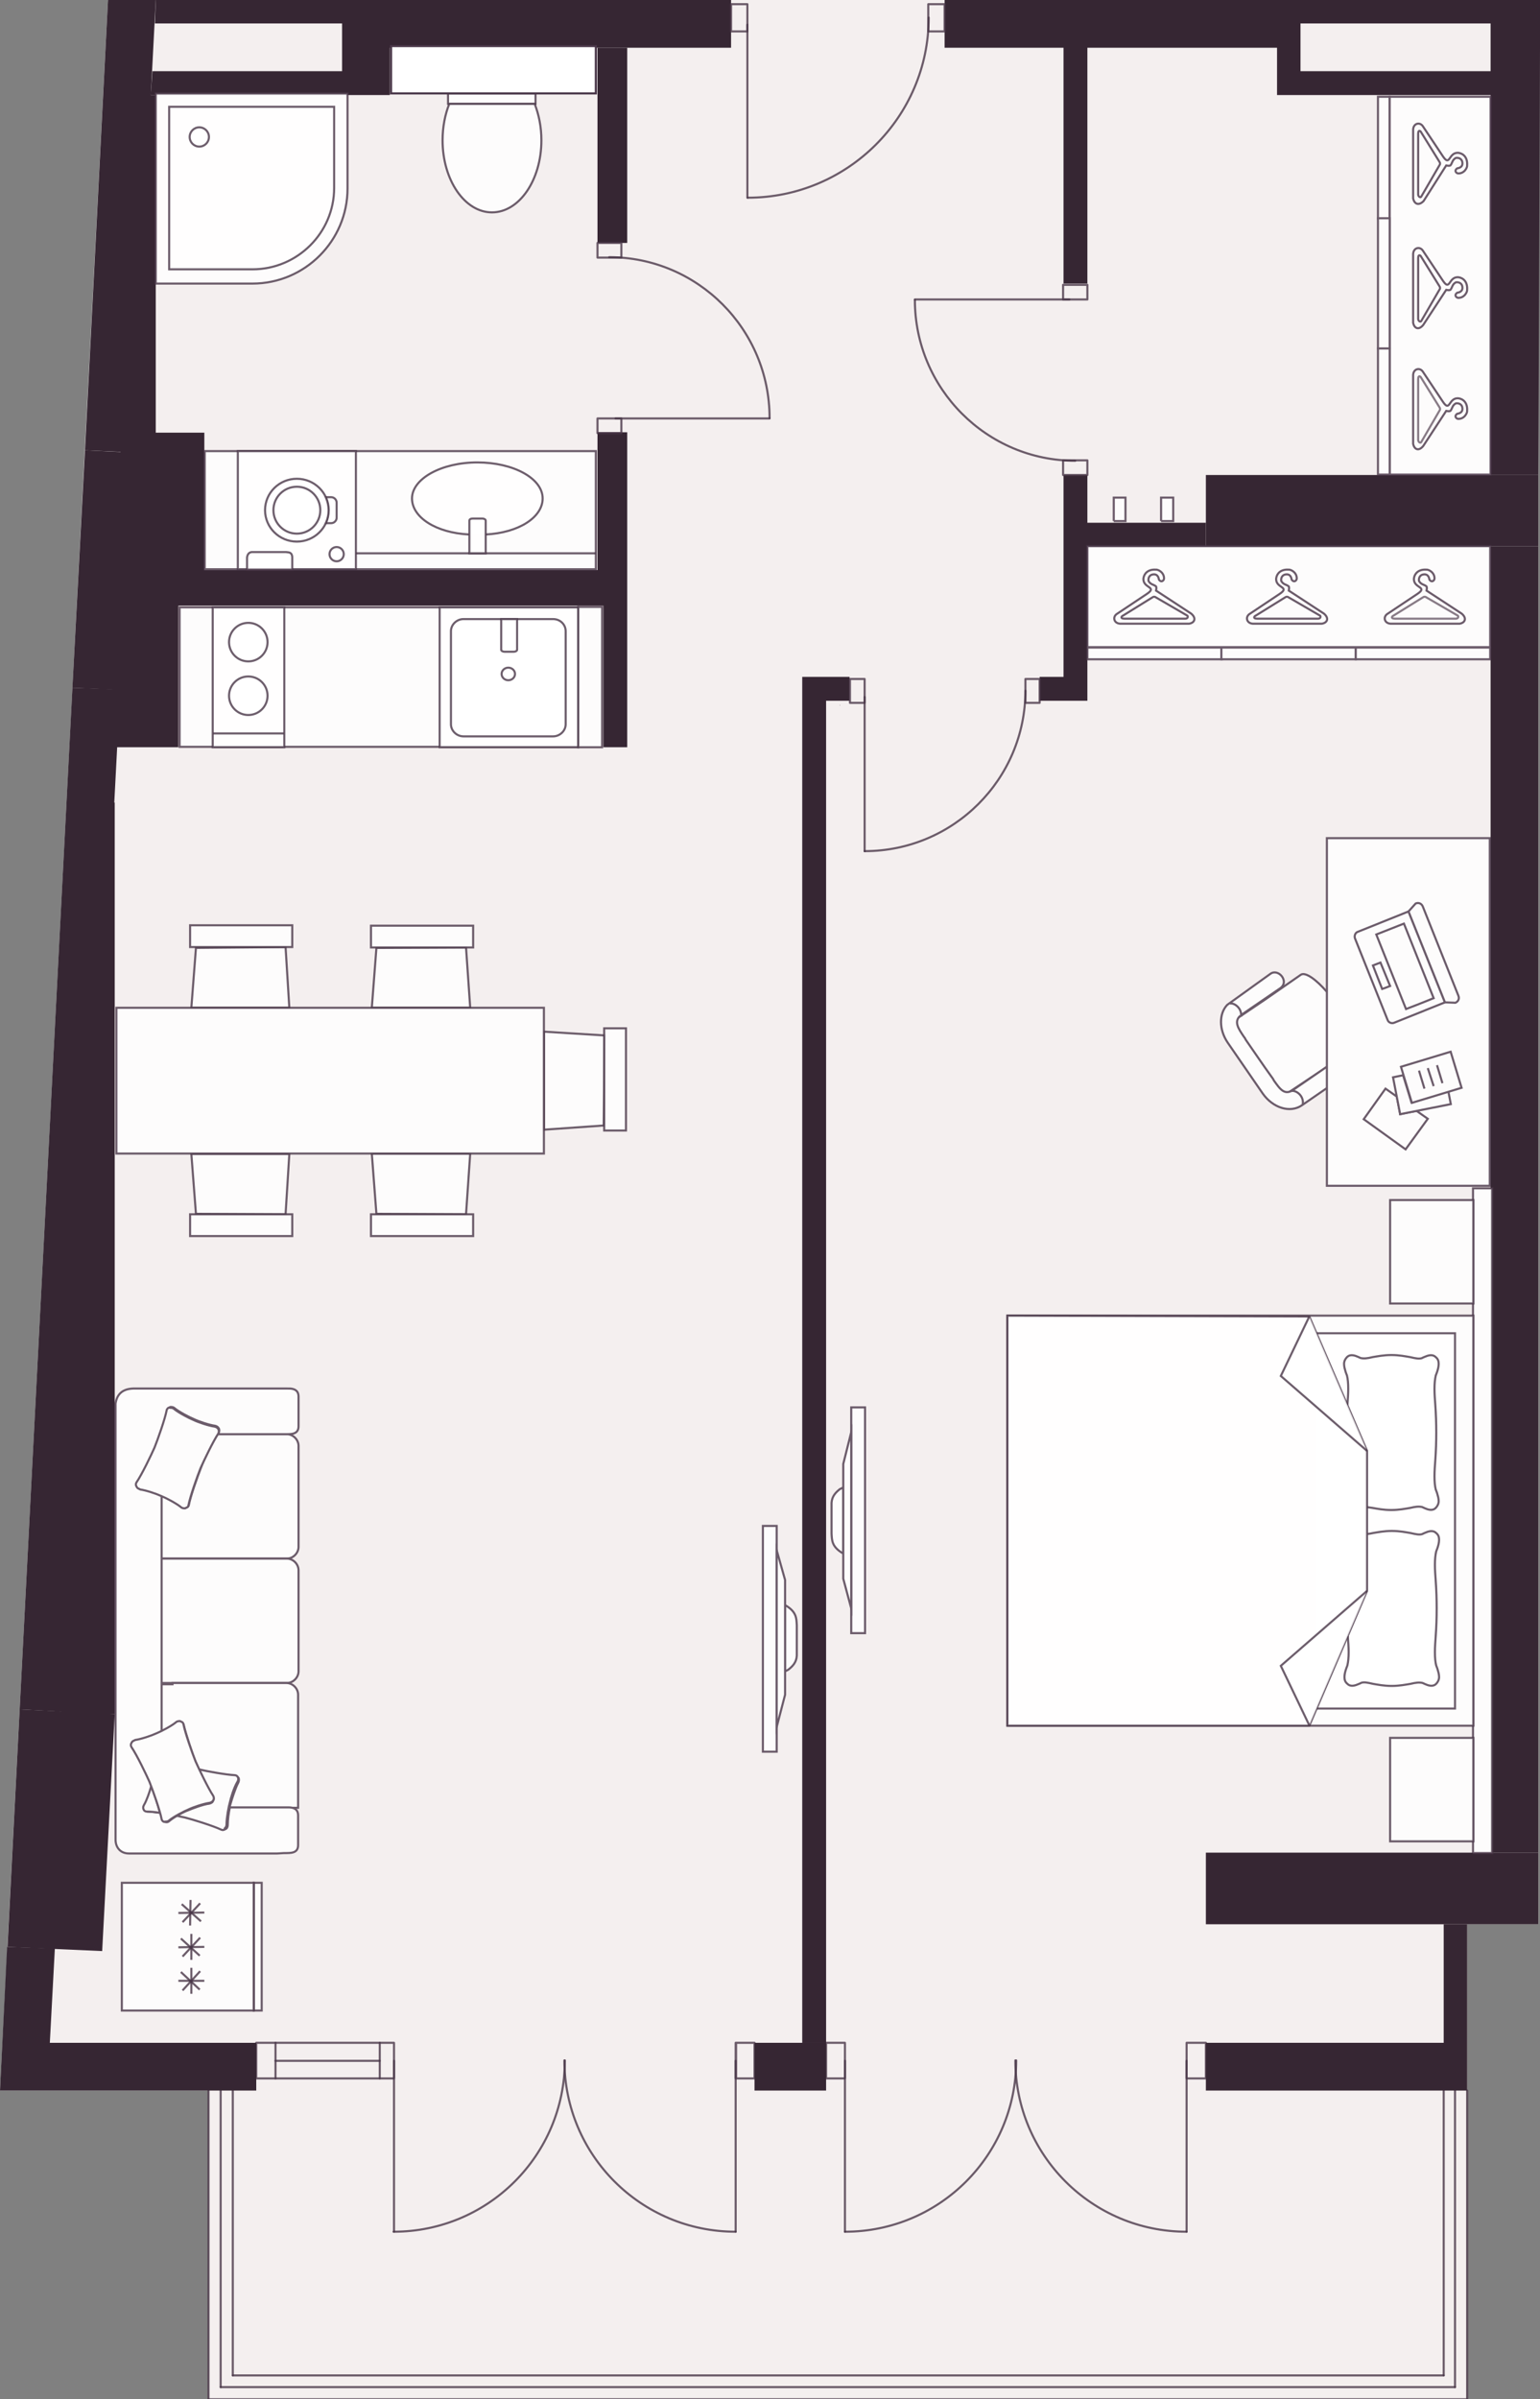 <?xml version="1.0" encoding="utf-8"?>
<!-- Generator: Adobe Illustrator 17.1.0, SVG Export Plug-In . SVG Version: 6.00 Build 0)  -->
<!DOCTYPE svg PUBLIC "-//W3C//DTD SVG 1.1//EN" "http://www.w3.org/Graphics/SVG/1.1/DTD/svg11.dtd">
<svg version="1.1" xmlns="http://www.w3.org/2000/svg" xmlns:xlink="http://www.w3.org/1999/xlink" x="0px" y="0px"  viewBox="0 0 367.8 572.8" enable-background="new 0 0 367.8 572.8" xml:space="preserve">
<rect x="0" y="0" width="367.8" height="572.8" fill="#808080" stroke="none"/>
<g id="Слой_1">
	<g>
		<polygon fill="#F4EFEF" points="367.4,459.4 350.4,459.4 350.4,572.8 49.8,572.8 49.8,499.1 0,499.1 25.8,0 367.4,0 		"/>
		<polyline fill="#362633" points="367.4,459.4 288,459.4 288,442.3 367.4,442.3 		"/>
		<polyline fill="#362633" points="1.8,464.8 4.7,408.1 27.4,409.2 24.4,465.8 1.8,464.8 		"/>
		<polyline fill="#362633" points="17.3,164.2 20.3,107.5 43,108.6 40,165.2 17.3,164.2 		"/>
		<polyline fill="#362633" points="367.4,130.4 288,130.4 288,113.4 367.4,113.4 		"/>
		<polyline fill="#362633" points="367.4,442.3 367.4,130.4 356,130.4 356,442.3 		"/>
		<path fill="none" stroke="#362633" stroke-width="0.96" stroke-linecap="round" stroke-miterlimit="10" d="M310.7,0"/>
		
			<line opacity="0.8" fill="none" stroke="#493648" stroke-width="0.5" stroke-linecap="round" stroke-linejoin="round" stroke-miterlimit="22.926" x1="55.6" y1="499.1" x2="55.6" y2="567.1"/>
		
			<line opacity="0.8" fill="none" stroke="#493648" stroke-width="0.5" stroke-linecap="round" stroke-linejoin="round" stroke-miterlimit="22.926" x1="52.7" y1="499.1" x2="52.7" y2="569.9"/>
		
			<line opacity="0.8" fill="none" stroke="#493648" stroke-width="0.5" stroke-linecap="round" stroke-linejoin="round" stroke-miterlimit="22.926" x1="350.4" y1="572.8" x2="350.4" y2="499.1"/>
		
			<line opacity="0.8" fill="none" stroke="#493648" stroke-width="0.5" stroke-linecap="round" stroke-linejoin="round" stroke-miterlimit="22.926" x1="347.5" y1="569.9" x2="347.5" y2="499.1"/>
		
			<line opacity="0.8" fill="none" stroke="#493648" stroke-width="0.5" stroke-linecap="round" stroke-linejoin="round" stroke-miterlimit="22.926" x1="344.8" y1="567.1" x2="344.8" y2="499.1"/>
		
			<line opacity="0.8" fill="none" stroke="#493648" stroke-width="0.5" stroke-linecap="round" stroke-linejoin="round" stroke-miterlimit="22.926" x1="49.8" y1="572.8" x2="350.4" y2="572.8"/>
		
			<line opacity="0.8" fill="none" stroke="#493648" stroke-width="0.5" stroke-linecap="round" stroke-linejoin="round" stroke-miterlimit="22.926" x1="55.6" y1="567.1" x2="344.8" y2="567.1"/>
		
			<line opacity="0.8" fill="none" stroke="#493648" stroke-width="0.5" stroke-linecap="round" stroke-linejoin="round" stroke-miterlimit="22.926" x1="52.7" y1="569.9" x2="347.5" y2="569.9"/>
		
			<polyline opacity="0.8" fill="none" stroke="#493648" stroke-width="0.5" stroke-linecap="round" stroke-linejoin="round" stroke-miterlimit="22.926" points="
			90.7,496.2 94.1,496.2 94.1,487.7 90.7,487.7 90.7,496.2 		"/>
		
			<polyline opacity="0.8" fill="none" stroke="#493648" stroke-width="0.5" stroke-linecap="round" stroke-linejoin="round" stroke-miterlimit="22.926" points="
			180.2,496.2 180.2,487.7 175.7,487.7 175.7,496.2 180.2,496.2 175.8,496.2 175.8,487.7 180.2,487.7 180.2,496.2 		"/>
		
			<path opacity="0.8" fill="none" stroke="#493648" stroke-width="0.5" stroke-linecap="round" stroke-linejoin="round" stroke-miterlimit="22.926" d="
			M94,532.8c22.6,0,40.9-18.3,40.9-40.9"/>
		
			<line opacity="0.8" fill="none" stroke="#493648" stroke-width="0.5" stroke-linecap="round" stroke-linejoin="round" stroke-miterlimit="22.926" x1="94.1" y1="492" x2="94.1" y2="532.8"/>
		
			<path opacity="0.8" fill="none" stroke="#493648" stroke-width="0.5" stroke-linecap="round" stroke-linejoin="round" stroke-miterlimit="22.926" d="
			M134.8,491.9c0,22.6,18.3,40.9,40.9,40.9"/>
		
			<line opacity="0.8" fill="none" stroke="#493648" stroke-width="0.5" stroke-linecap="round" stroke-linejoin="round" stroke-miterlimit="22.926" x1="175.7" y1="492" x2="175.7" y2="532.8"/>
		
			<line opacity="0.8" fill="none" stroke="#493648" stroke-width="0.5" stroke-linecap="round" stroke-linejoin="round" stroke-miterlimit="22.926" x1="49.8" y1="572.8" x2="49.8" y2="499.1"/>
		
			<polyline opacity="0.8" fill="none" stroke="#493648" stroke-width="0.5" stroke-linecap="round" stroke-linejoin="round" stroke-miterlimit="22.926" points="
			288,496.2 288,487.7 283.4,487.7 283.4,496.2 288,496.2 283.4,496.2 283.4,487.7 288,487.7 288,496.2 		"/>
		
			<polyline opacity="0.8" fill="none" stroke="#493648" stroke-width="0.5" stroke-linecap="round" stroke-linejoin="round" stroke-miterlimit="22.926" points="
			197.3,496.2 197.3,487.7 201.8,487.7 201.8,496.2 197.3,496.2 201.8,496.2 201.8,487.7 197.3,487.7 197.3,496.2 		"/>
		
			<path opacity="0.8" fill="none" stroke="#493648" stroke-width="0.5" stroke-linecap="round" stroke-linejoin="round" stroke-miterlimit="22.926" d="
			M242.5,491.9c0,22.6,18.3,40.9,40.9,40.9"/>
		
			<line opacity="0.8" fill="none" stroke="#493648" stroke-width="0.5" stroke-linecap="round" stroke-linejoin="round" stroke-miterlimit="22.926" x1="283.4" y1="492" x2="283.4" y2="532.8"/>
		
			<path opacity="0.8" fill="none" stroke="#493648" stroke-width="0.5" stroke-linecap="round" stroke-linejoin="round" stroke-miterlimit="22.926" d="
			M201.8,532.8c22.6,0,40.9-18.3,40.9-40.9"/>
		
			<line opacity="0.8" fill="none" stroke="#493648" stroke-width="0.5" stroke-linecap="round" stroke-linejoin="round" stroke-miterlimit="22.926" x1="201.8" y1="492" x2="201.8" y2="532.8"/>
		
			<polyline opacity="0.8" fill="none" stroke="#493648" stroke-width="0.5" stroke-linecap="round" stroke-linejoin="round" stroke-miterlimit="22.926" points="
			61.2,496.2 65.8,496.2 65.8,487.7 61.2,487.7 61.2,496.2 		"/>
		
			<line opacity="0.8" fill="none" stroke="#493648" stroke-width="0.5" stroke-linecap="round" stroke-linejoin="round" stroke-miterlimit="22.926" x1="65.8" y1="487.7" x2="90.7" y2="487.7"/>
		
			<line opacity="0.8" fill="none" stroke="#493648" stroke-width="0.5" stroke-linecap="round" stroke-linejoin="round" stroke-miterlimit="22.926" x1="90.7" y1="496.2" x2="65.8" y2="496.2"/>
		
			<line opacity="0.8" fill="none" stroke="#493648" stroke-width="0.5" stroke-linecap="round" stroke-linejoin="round" stroke-miterlimit="22.926" x1="65.8" y1="492" x2="90.7" y2="492"/>
		<polyline fill="#362633" points="28.7,164.6 16,408.7 4.7,408.1 17.3,164.2 		"/>
		<polyline fill="#362633" points="37.2,0 31.6,108 20.3,107.5 25.8,0 		"/>
		<polyline fill="#362633" points="13.1,465.2 11.9,487.7 61.2,487.7 61.2,499.1 0,499.1 1.7,464.8 		"/>
		<polyline fill="#362633" points="344.8,459.4 344.8,487.7 288,487.7 288,499.1 350.4,499.1 350.4,459.4 		"/>
		<polyline fill="#362633" points="197.3,487.7 197.3,499.1 197.3,487.7 180.2,487.7 180.2,499.1 180.2,487.7 180.2,499.1 
			197.3,499.1 		"/>
		<path fill="#362633" d="M356,5.6V17h-45.4V5.6H356 M367.8,0L225.6,0v11.4H305v11.3h51v90.7h11.4l0.4-102V0z"/>
		<polyline fill="#362633" points="27.4,191.6 27.4,409.2 14.6,409.2 21,191.6 		"/>
		<polyline fill="#362633" points="149.8,11.4 149.8,58 142.7,58 142.7,11.4 		"/>
		<polyline fill="#362633" points="259.7,10.6 259.7,67.7 254,67.7 254,10.6 		"/>
		<g opacity="0.8">
			<polyline fill="#FFFFFF" stroke="#493648" stroke-width="0.5" stroke-miterlimit="22.926" points="277.3,124.4 280.2,124.4 
				280.2,118.8 277.3,118.8 277.3,124.4 			"/>
			<polyline fill="#FFFFFF" stroke="#493648" stroke-width="0.5" stroke-miterlimit="22.926" points="266,124.4 268.8,124.4 
				268.8,118.8 266,118.8 266,124.4 			"/>
		</g>
		
			<line fill="none" stroke="#362633" stroke-width="0.12" stroke-linecap="round" stroke-miterlimit="10" x1="200.6" y1="168.4" x2="200.6" y2="168.4"/>
		<polyline fill="#362633" points="191.6,487.7 191.6,161.6 202.9,161.6 202.9,167.3 197.3,167.3 197.3,487.7 		"/>
		<polyline fill="#362633" points="288,130.4 259.7,130.4 259.7,167.3 248.3,167.3 248.3,161.6 254,161.6 254,124.8 254,113.4 
			259.7,113.4 259.7,124.8 288,124.8 		"/>
		<polyline fill="#362633" points="27.7,178.4 42.6,178.4 42.6,144.6 144.1,144.6 144.1,178.4 149.8,178.4 149.8,103.2 142.7,103.2 
			142.7,136.1 48.8,136.1 48.8,103.3 37.2,103.3 37.2,22.7 30.1,22.7 		"/>
		<polyline fill="#362633" points="36.4,17 81.7,17 81.7,5.6 37,5.6 37.2,0 174.6,0 174.6,11.4 93.1,11.4 93.1,22.7 36,22.7 		"/>
		<g>
			
				<path opacity="0.8" fill="none" stroke="#493648" stroke-width="0.5" stroke-linecap="round" stroke-linejoin="round" stroke-miterlimit="22.926" d="
				M178.6,47.2c23.8,0,43.2-19.3,43.2-43"/>
			
				<line opacity="0.8" fill="none" stroke="#493648" stroke-width="0.5" stroke-linecap="round" stroke-linejoin="round" stroke-miterlimit="22.926" x1="178.5" y1="5.9" x2="178.5" y2="47.2"/>
			
				<polyline opacity="0.8" fill="none" stroke="#493648" stroke-width="0.5" stroke-linecap="round" stroke-linejoin="round" stroke-miterlimit="22.926" points="
				174.6,7.5 178.5,7.5 178.5,1 174.6,1 174.6,7.5 			"/>
			
				<polyline opacity="0.8" fill="none" stroke="#493648" stroke-width="0.5" stroke-linecap="round" stroke-linejoin="round" stroke-miterlimit="22.926" points="
				221.7,7.5 225.6,7.5 225.6,1 221.7,1 221.7,7.5 			"/>
		</g>
		<g>
			
				<path opacity="0.8" fill="none" stroke="#493648" stroke-width="0.5" stroke-linecap="round" stroke-linejoin="round" stroke-miterlimit="22.926" d="
				M183.8,99.8c0-21.2-17.2-38.4-38.3-38.4"/>
			
				<line opacity="0.8" fill="none" stroke="#493648" stroke-width="0.5" stroke-linecap="round" stroke-linejoin="round" stroke-miterlimit="22.926" x1="147" y1="99.9" x2="183.8" y2="99.9"/>
			
				<polyline opacity="0.8" fill="none" stroke="#493648" stroke-width="0.5" stroke-linecap="round" stroke-linejoin="round" stroke-miterlimit="22.926" points="
				148.4,103.4 148.4,99.9 142.7,99.9 142.7,103.4 148.4,103.4 			"/>
			
				<polyline opacity="0.8" fill="none" stroke="#493648" stroke-width="0.5" stroke-linecap="round" stroke-linejoin="round" stroke-miterlimit="22.926" points="
				148.4,61.5 148.4,58 142.7,58 142.7,61.5 148.4,61.5 			"/>
		</g>
		<g>
			
				<path opacity="0.8" fill="none" stroke="#493648" stroke-width="0.5" stroke-linecap="round" stroke-linejoin="round" stroke-miterlimit="22.926" d="
				M206.5,203.2c21.2,0,38.4-17.2,38.4-38.3"/>
			
				<line opacity="0.8" fill="none" stroke="#493648" stroke-width="0.5" stroke-linecap="round" stroke-linejoin="round" stroke-miterlimit="22.926" x1="206.5" y1="166.4" x2="206.5" y2="203.2"/>
			
				<polyline opacity="0.8" fill="none" stroke="#493648" stroke-width="0.5" stroke-linecap="round" stroke-linejoin="round" stroke-miterlimit="22.926" points="
				203,167.8 206.5,167.8 206.5,162.1 203,162.1 203,167.8 			"/>
			
				<polyline opacity="0.8" fill="none" stroke="#493648" stroke-width="0.5" stroke-linecap="round" stroke-linejoin="round" stroke-miterlimit="22.926" points="
				244.9,167.8 248.3,167.8 248.3,162.1 244.9,162.1 244.9,167.8 			"/>
		</g>
		<g>
			
				<path opacity="0.8" fill="none" stroke="#493648" stroke-width="0.5" stroke-linecap="round" stroke-linejoin="round" stroke-miterlimit="22.926" d="
				M218.5,71.6c0,21.2,17.2,38.4,38.3,38.4"/>
			
				<line opacity="0.8" fill="none" stroke="#493648" stroke-width="0.5" stroke-linecap="round" stroke-linejoin="round" stroke-miterlimit="22.926" x1="255.4" y1="71.5" x2="218.5" y2="71.5"/>
			
				<polyline opacity="0.8" fill="none" stroke="#493648" stroke-width="0.5" stroke-linecap="round" stroke-linejoin="round" stroke-miterlimit="22.926" points="
				253.9,68 253.9,71.5 259.7,71.5 259.7,68 253.9,68 			"/>
			
				<polyline opacity="0.8" fill="none" stroke="#493648" stroke-width="0.5" stroke-linecap="round" stroke-linejoin="round" stroke-miterlimit="22.926" points="
				253.9,109.9 253.9,113.4 259.7,113.4 259.7,109.9 253.9,109.9 			"/>
		</g>
		<g>
			
				<rect x="42.9" y="145" opacity="0.8" fill-rule="evenodd" clip-rule="evenodd" fill="#FFFFFF" stroke="#493648" stroke-width="0.5" stroke-miterlimit="22.926" width="95.2" height="33.3"/>
			
				<rect x="50.8" y="145" opacity="0.8" fill-rule="evenodd" clip-rule="evenodd" fill="#FFFFFF" stroke="#493648" stroke-width="0.5" stroke-miterlimit="22.926" width="17.1" height="33.4"/>
			
				<circle opacity="0.8" fill-rule="evenodd" clip-rule="evenodd" fill="#FFFFFF" stroke="#493648" stroke-width="0.5" stroke-miterlimit="22.926" cx="59.3" cy="153.3" r="4.6"/>
			
				<circle opacity="0.8" fill-rule="evenodd" clip-rule="evenodd" fill="#FFFFFF" stroke="#493648" stroke-width="0.5" stroke-miterlimit="22.926" cx="59.3" cy="166.1" r="4.6"/>
			<g>
				
					<rect x="105" y="145" opacity="0.8" fill-rule="evenodd" clip-rule="evenodd" fill="#FFFFFF" stroke="#493648" stroke-width="0.5" stroke-miterlimit="22.926" width="33.1" height="33.4"/>
				
					<path opacity="0.8" fill-rule="evenodd" clip-rule="evenodd" fill="#FFFFFF" stroke="#493648" stroke-width="0.5" stroke-miterlimit="22.926" d="
					M119.7,147.8h-9c-1.6,0-3,1.3-3,2.9v22.2c0,1.6,1.4,2.9,3,2.9h21.4c1.6,0,3-1.3,3-2.9v-22.2c0-1.6-1.3-2.9-3-2.9h-8.7H119.7z"/>
				
					<ellipse opacity="0.8" fill-rule="evenodd" clip-rule="evenodd" fill="#FFFFFF" stroke="#493648" stroke-width="0.5" stroke-miterlimit="22.926" cx="121.4" cy="160.9" rx="1.6" ry="1.5"/>
				
					<path opacity="0.8" fill-rule="evenodd" clip-rule="evenodd" fill="#FFFFFF" stroke="#493648" stroke-width="0.5" stroke-miterlimit="22.926" d="
					M119.7,147.8v7.3c0,0.3,0.4,0.5,0.8,0.5h2.2c0.4,0,0.8-0.2,0.8-0.5v-7.3H119.7z"/>
			</g>
			
				<line opacity="0.8" fill="#FFFFFF" stroke="#493648" stroke-width="0.5" stroke-miterlimit="22.926" x1="50.9" y1="175.1" x2="67.8" y2="175.1"/>
			
				<rect x="138.1" y="144.9" opacity="0.8" fill-rule="evenodd" clip-rule="evenodd" fill="#FFFFFF" stroke="#493648" stroke-width="0.5" stroke-miterlimit="22.926" width="5.7" height="33.5"/>
		</g>
		<g>
			
				<rect x="60.6" y="449.5" opacity="0.8" fill-rule="evenodd" clip-rule="evenodd" fill="#FFFFFF" stroke="#493648" stroke-width="0.5" stroke-miterlimit="22.926" width="1.9" height="30.5"/>
			
				<rect x="29.1" y="449.5" opacity="0.8" fill-rule="evenodd" clip-rule="evenodd" fill="#FFFFFF" stroke="#493648" stroke-width="0.5" stroke-miterlimit="22.926" width="31.5" height="30.5"/>
			
				<line opacity="0.8" fill-rule="evenodd" clip-rule="evenodd" fill="#FFFFFF" stroke="#493648" stroke-width="0.5" stroke-miterlimit="22.926" x1="42.6" y1="456.7" x2="48.8" y2="456.6"/>
			
				<line opacity="0.8" fill-rule="evenodd" clip-rule="evenodd" fill="#FFFFFF" stroke="#493648" stroke-width="0.5" stroke-miterlimit="22.926" x1="43.6" y1="458.9" x2="47.8" y2="454.4"/>
			
				<line opacity="0.8" fill-rule="evenodd" clip-rule="evenodd" fill="#FFFFFF" stroke="#493648" stroke-width="0.5" stroke-miterlimit="22.926" x1="45.4" y1="459.7" x2="45.5" y2="453.6"/>
			
				<line opacity="0.8" fill-rule="evenodd" clip-rule="evenodd" fill="#FFFFFF" stroke="#493648" stroke-width="0.5" stroke-miterlimit="22.926" x1="48" y1="458.7" x2="43.4" y2="454.6"/>
			
				<line opacity="0.8" fill-rule="evenodd" clip-rule="evenodd" fill="#FFFFFF" stroke="#493648" stroke-width="0.5" stroke-miterlimit="22.926" x1="42.6" y1="464.9" x2="48.8" y2="464.8"/>
			
				<line opacity="0.8" fill-rule="evenodd" clip-rule="evenodd" fill="#FFFFFF" stroke="#493648" stroke-width="0.5" stroke-miterlimit="22.926" x1="43.6" y1="467.1" x2="47.8" y2="462.6"/>
			
				<line opacity="0.8" fill-rule="evenodd" clip-rule="evenodd" fill="#FFFFFF" stroke="#493648" stroke-width="0.5" stroke-miterlimit="22.926" x1="45.7" y1="467.9" x2="45.7" y2="461.7"/>
			
				<line opacity="0.8" fill-rule="evenodd" clip-rule="evenodd" fill="#FFFFFF" stroke="#493648" stroke-width="0.5" stroke-miterlimit="22.926" x1="47.7" y1="466.9" x2="43.2" y2="462.8"/>
			
				<line opacity="0.8" fill-rule="evenodd" clip-rule="evenodd" fill="#FFFFFF" stroke="#493648" stroke-width="0.5" stroke-miterlimit="22.926" x1="42.6" y1="472.9" x2="48.8" y2="472.9"/>
			
				<line opacity="0.8" fill-rule="evenodd" clip-rule="evenodd" fill="#FFFFFF" stroke="#493648" stroke-width="0.5" stroke-miterlimit="22.926" x1="43.6" y1="475.2" x2="47.8" y2="470.6"/>
			
				<line opacity="0.8" fill-rule="evenodd" clip-rule="evenodd" fill="#FFFFFF" stroke="#493648" stroke-width="0.5" stroke-miterlimit="22.926" x1="45.7" y1="476" x2="45.7" y2="469.8"/>
			
				<line opacity="0.8" fill-rule="evenodd" clip-rule="evenodd" fill="#FFFFFF" stroke="#493648" stroke-width="0.5" stroke-miterlimit="22.926" x1="47.7" y1="475" x2="43.2" y2="470.8"/>
		</g>
		<g>
			<g>
				
					<polygon opacity="0.8" fill-rule="evenodd" clip-rule="evenodd" fill="#FFFFFF" stroke="#493648" stroke-width="0.5" stroke-miterlimit="22.926" points="
					144.4,247.2 129.9,246.3 129.9,269.7 144.2,268.7 				"/>
				
					<rect x="144.3" y="245.5" opacity="0.8" fill-rule="evenodd" clip-rule="evenodd" fill="#FFFFFF" stroke="#493648" stroke-width="0.5" stroke-miterlimit="22.926" width="5.2" height="24.4"/>
			</g>
			<g>
				
					<polygon opacity="0.8" fill-rule="evenodd" clip-rule="evenodd" fill="#FFFFFF" stroke="#493648" stroke-width="0.5" stroke-miterlimit="22.926" points="
					68.2,289.9 69.1,275.5 45.7,275.5 46.8,289.8 				"/>
				
					<rect x="45.4" y="289.9" opacity="0.8" fill-rule="evenodd" clip-rule="evenodd" fill="#FFFFFF" stroke="#493648" stroke-width="0.5" stroke-miterlimit="22.926" width="24.4" height="5.2"/>
			</g>
			<g>
				
					<polygon opacity="0.8" fill-rule="evenodd" clip-rule="evenodd" fill="#FFFFFF" stroke="#493648" stroke-width="0.5" stroke-miterlimit="22.926" points="
					111.3,289.9 112.3,275.4 88.8,275.4 89.9,289.8 				"/>
				
					<rect x="88.6" y="289.9" opacity="0.8" fill-rule="evenodd" clip-rule="evenodd" fill="#FFFFFF" stroke="#493648" stroke-width="0.5" stroke-miterlimit="22.926" width="24.4" height="5.2"/>
			</g>
			<g>
				
					<polygon opacity="0.8" fill-rule="evenodd" clip-rule="evenodd" fill="#FFFFFF" stroke="#493648" stroke-width="0.5" stroke-miterlimit="22.926" points="
					68.2,226.1 69.1,240.6 45.7,240.6 46.8,226.3 				"/>
				
					<rect x="45.4" y="220.9" opacity="0.8" fill-rule="evenodd" clip-rule="evenodd" fill="#FFFFFF" stroke="#493648" stroke-width="0.5" stroke-miterlimit="22.926" width="24.4" height="5.2"/>
			</g>
			<g>
				
					<polygon opacity="0.8" fill-rule="evenodd" clip-rule="evenodd" fill="#FFFFFF" stroke="#493648" stroke-width="0.5" stroke-miterlimit="22.926" points="
					111.3,226.2 112.3,240.6 88.8,240.6 89.9,226.3 				"/>
				
					<rect x="88.6" y="221" opacity="0.8" fill-rule="evenodd" clip-rule="evenodd" fill="#FFFFFF" stroke="#493648" stroke-width="0.5" stroke-miterlimit="22.926" width="24.4" height="5.2"/>
			</g>
			
				<rect x="27.8" y="240.6" opacity="0.8" fill-rule="evenodd" clip-rule="evenodd" fill="#FFFFFF" stroke="#493648" stroke-width="0.5" stroke-miterlimit="22.926" width="102.1" height="34.8"/>
		</g>
		<g opacity="0.8">
			<g>
				
					<path fill-rule="evenodd" clip-rule="evenodd" fill="#FFFFFF" stroke="#493648" stroke-width="0.5" stroke-miterlimit="22.926" d="
					M52,342.4h16.5c1.5,0,2.8,1.3,2.8,2.8v24.1c0,1.5-1.3,2.8-2.8,2.8H51.2h-9.9h-2.8v-2.8V357l0.2,0.1c1,0.4,3.5,1.7,4.6,2.6
					c0.3,0.3,0.7,0.3,1,0.3c0.2-0.1,0.4-0.2,0.6-0.3c0.1-0.1,0.2-0.3,0.2-0.4c0.4-2.1,2.1-6.9,2.9-8.9
					C48.6,348.6,50.7,344.4,52,342.4z"/>
				
					<path fill-rule="evenodd" clip-rule="evenodd" fill="#FFFFFF" stroke="#493648" stroke-width="0.5" stroke-miterlimit="22.926" d="
					M51.2,372.1h17.3c1.5,0,2.8,1.3,2.8,2.8V399c0,1.5-1.3,2.8-2.8,2.8c-10,0-20,0-30,0V399v-24.1v-2.8L51.2,372.1L51.2,372.1z"/>
				
					<path fill-rule="evenodd" clip-rule="evenodd" fill="#FFFFFF" stroke="#493648" stroke-width="0.5" stroke-miterlimit="22.926" d="
					M41.2,401.8h15.6h11.6c1.5,0,2.8,1.3,2.8,2.8v14.1v10v2.9c-5.5,0-10.9,0-16.4,0c0.1-0.4,0.2-0.8,0.3-1.1c0.3-1,1.1-3.6,1.8-4.9
					c0.2-0.4,0.2-0.8,0.1-1.1c-0.2-0.3-0.5-0.5-0.8-0.5c-2-0.1-6.6-0.9-8.6-1.4c-0.3-0.7-0.6-1.3-0.8-1.8c-0.8-1.9-2.4-6.8-2.9-8.9
					c0-0.2-0.1-0.3-0.2-0.4c-0.1-0.2-0.3-0.3-0.6-0.3c-0.4-0.1-0.7,0-1,0.3c-0.9,0.7-2.5,1.6-3.6,2.2v-8.8v-2.8H41.2z"/>
				
					<path fill-rule="evenodd" clip-rule="evenodd" fill="#FFFFFF" stroke="#493648" stroke-width="0.5" stroke-miterlimit="22.926" d="
					M66.2,442.5H38.5h-7.7c-2,0-3.2-1.4-3.2-3.3v-7.6h0v-89.2h0c0-2.4,0-4.9,0-7.3c0.3-2.1,1.5-3.5,4.2-3.6c12.6,0,24.2,0,36.8,0
					c2-0.1,2.7,0.7,2.7,1.9v7.1c0,2-1.8,1.9-3.3,1.9H52c0.1-0.1,0.1-0.2,0.2-0.3c0.2-0.3,0.2-0.7,0.1-1c-0.2-0.4-0.5-0.6-0.9-0.7
					c-1.5-0.2-4.1-1.1-5.1-1.6c-1-0.4-3.5-1.7-4.6-2.6c-0.3-0.3-0.7-0.3-1-0.3c-0.2,0.1-0.4,0.2-0.5,0.3l0,0
					c-0.1,0.1-0.2,0.2-0.2,0.4c-0.4,2.1-2.1,6.9-2.9,8.9c-0.8,1.8-3,6.4-4.3,8.3c-0.2,0.3-0.2,0.7,0,1c0.1,0.2,0.2,0.3,0.3,0.4
					c0.2,0.1,0.4,0.2,0.6,0.3c1.3,0.2,3.6,0.9,4.9,1.5v56.5c-0.4,0.2-0.8,0.4-1,0.5c-1.3,0.5-3.7,1.4-5.1,1.6
					c-0.2,0-0.4,0.1-0.6,0.3c-0.1,0.1-0.3,0.2-0.3,0.4c-0.2,0.3-0.2,0.7,0,1c1.2,1.8,3.5,6.5,4.3,8.3c0.1,0.3,0.2,0.6,0.4,0.9
					c-0.4,1.4-1.1,3.4-1.7,4.4c-0.1,0.2-0.2,0.4-0.2,0.6c0,0.2,0,0.3,0.1,0.5c0.2,0.3,0.5,0.5,0.8,0.5c0.8,0,1.9,0.2,3.1,0.3
					c0.2,0.6,0.3,1.1,0.4,1.5c0,0.1,0.1,0.3,0.2,0.4l0,0c0.1,0.2,0.3,0.3,0.5,0.3c0.4,0.1,0.7,0,1-0.3c0.5-0.4,1.2-0.9,2-1.3
					c0.7,0.1,1.4,0.3,1.8,0.4c2,0.5,6.8,2,8.7,2.9c0.1,0.1,0.3,0.1,0.4,0.1l0,0c0.2,0,0.4-0.1,0.6-0.2c0.3-0.2,0.4-0.6,0.4-1
					c0-1.1,0.2-2.8,0.5-4.1h13.6c2-0.1,2.7,0.7,2.7,1.9v7.1c0,2-1.8,1.9-3.3,1.9L66.2,442.5L66.2,442.5z"/>
			</g>
			
				<path fill-rule="evenodd" clip-rule="evenodd" fill="#FFFFFF" stroke="#493648" stroke-width="0.5" stroke-miterlimit="22.926" d="
				M53.3,436.9L53.3,436.9c-0.2,0-0.3,0-0.5-0.1c-1.9-0.9-6.7-2.4-8.7-2.9c-0.4-0.1-1.1-0.2-1.8-0.4c1-0.6,2-1.1,2.6-1.3
				c1-0.4,3.5-1.4,5.1-1.6c0.4-0.1,0.8-0.3,0.9-0.7c0.2-0.3,0.2-0.7-0.1-1c-0.9-1.4-2.4-4.3-3.4-6.5c2.1,0.5,6.6,1.3,8.6,1.4
				c0.4,0,0.7,0.2,0.8,0.5c0.2,0.3,0.1,0.8-0.1,1.1c-0.8,1.3-1.6,3.9-1.8,4.9c-0.3,1-0.8,3.7-0.8,5.2c0,0.4-0.1,0.7-0.4,1
				C53.8,436.8,53.5,436.8,53.3,436.9L53.3,436.9z M38.2,432.8c-1.2-0.2-2.3-0.3-3.1-0.3c-0.4,0-0.7-0.2-0.8-0.5
				c-0.1-0.2-0.1-0.3-0.1-0.5c0-0.2,0.1-0.4,0.2-0.6c0.6-1,1.3-3,1.7-4.4C36.8,428.1,37.7,430.8,38.2,432.8z"/>
			
				<path fill-rule="evenodd" clip-rule="evenodd" fill="#FFFFFF" stroke="#493648" stroke-width="0.5" stroke-miterlimit="22.926" d="
				M40,336.3L40,336.3c-0.1,0.1-0.2,0.3-0.2,0.4c-0.4,2.1-2.1,6.9-2.9,8.9c-0.8,1.8-3,6.4-4.3,8.3c-0.2,0.3-0.2,0.7,0,1
				c0.1,0.2,0.2,0.3,0.3,0.4c0.2,0.1,0.4,0.2,0.6,0.3c1.4,0.2,3.8,1,5.1,1.6c1,0.4,3.5,1.7,4.6,2.6c0.3,0.3,0.7,0.3,1,0.3
				c0.2-0.1,0.4-0.2,0.6-0.3c0.1-0.1,0.2-0.3,0.2-0.4c0.4-2.1,2.1-6.9,2.9-8.9c0.8-1.8,3-6.4,4.2-8.2c0.2-0.3,0.2-0.7,0.1-1
				c-0.2-0.4-0.5-0.6-0.9-0.7c-1.5-0.2-4.1-1.1-5.1-1.6c-1-0.4-3.5-1.7-4.6-2.6c-0.3-0.3-0.7-0.3-1-0.3
				C40.3,336,40.2,336.1,40,336.3z"/>
			
				<path fill-rule="evenodd" clip-rule="evenodd" fill="#FFFFFF" stroke="#493648" stroke-width="0.5" stroke-miterlimit="22.926" d="
				M38.8,434.7L38.8,434.7c-0.1-0.1-0.2-0.3-0.2-0.4c-0.4-2.1-2.1-6.9-2.9-8.9c-0.8-1.8-3-6.4-4.3-8.3c-0.2-0.3-0.2-0.7,0-1
				c0.1-0.2,0.2-0.3,0.3-0.4c0.2-0.1,0.4-0.2,0.6-0.3c1.4-0.2,3.8-1,5.1-1.6c1-0.4,3.5-1.7,4.6-2.6c0.3-0.3,0.7-0.3,1-0.3
				c0.2,0.1,0.4,0.2,0.6,0.3c0.1,0.1,0.2,0.3,0.2,0.4c0.4,2.1,2.1,6.9,2.9,8.9c0.8,1.8,3,6.4,4.2,8.2c0.2,0.3,0.2,0.7,0.1,1
				c-0.2,0.4-0.5,0.6-0.9,0.7c-1.5,0.2-4.1,1.1-5.1,1.6c-1,0.4-3.5,1.7-4.6,2.6c-0.3,0.3-0.7,0.3-1,0.3
				C39.1,435,39,434.9,38.8,434.7z"/>
		</g>
		<g opacity="0.8">
			
				<path fill-rule="evenodd" clip-rule="evenodd" fill="#FFFFFF" stroke="#493648" stroke-width="0.5" stroke-miterlimit="22.926" d="
				M188.3,398.6c1-0.8,1.9-1.7,2-3.3l0-7.3c-0.1-1.6,0-3.2-2.8-4.8v15.8C187.7,398.9,188,398.8,188.3,398.6z"/>
			
				<rect x="182.2" y="364.3" fill-rule="evenodd" clip-rule="evenodd" fill="#FFFFFF" stroke="#493648" stroke-width="0.5" stroke-miterlimit="22.926" width="3.3" height="53.9"/>
			
				<polygon fill-rule="evenodd" clip-rule="evenodd" fill="#FFFFFF" stroke="#493648" stroke-width="0.5" stroke-miterlimit="22.926" points="
				185.5,412.3 187.5,404.6 187.5,377.2 185.5,370.1 			"/>
		</g>
		<g opacity="0.8">
			
				<path fill-rule="evenodd" clip-rule="evenodd" fill="#FFFFFF" stroke="#493648" stroke-width="0.5" stroke-miterlimit="22.926" d="
				M200.6,355.5c-1,0.8-1.9,1.7-2,3.3l0,7.3c0.1,1.6,0,3.2,2.8,4.8v-15.8C201.2,355.2,200.9,355.4,200.6,355.5z"/>
			
				<rect x="203.3" y="336" fill-rule="evenodd" clip-rule="evenodd" fill="#FFFFFF" stroke="#493648" stroke-width="0.5" stroke-miterlimit="22.926" width="3.3" height="53.9"/>
			
				<polygon fill-rule="evenodd" clip-rule="evenodd" fill="#FFFFFF" stroke="#493648" stroke-width="0.5" stroke-miterlimit="22.926" points="
				203.3,341.9 201.4,349.5 201.4,376.9 203.3,384 			"/>
		</g>
		<g>
			
				<rect x="48.9" y="107.7" opacity="0.8" fill-rule="evenodd" clip-rule="evenodd" fill="#FFFFFF" stroke="#493648" stroke-width="0.5" stroke-miterlimit="22.926" width="93.4" height="28.2"/>
			
				<line opacity="0.8" fill-rule="evenodd" clip-rule="evenodd" fill="#FFFFFF" stroke="#493648" stroke-width="0.5" stroke-miterlimit="22.926" x1="85" y1="132.1" x2="142.3" y2="132.1"/>
			<g>
				
					<path opacity="0.8" fill-rule="evenodd" clip-rule="evenodd" fill="#FFFFFF" stroke="#493648" stroke-width="0.5" stroke-miterlimit="22.926" d="
					M116,127.6c7.9-0.4,13.6-4.1,13.6-8.6c0-4.8-7-8.6-15.6-8.6c-8.6,0-15.6,3.9-15.6,8.6c0,4.5,5.7,8.2,13.6,8.6"/>
				
					<path opacity="0.8" fill-rule="evenodd" clip-rule="evenodd" fill="#FFFFFF" stroke="#493648" stroke-width="0.5" stroke-miterlimit="22.926" d="
					M116,132.1v-7.8c0-0.3-0.4-0.5-0.8-0.5h-2.3c-0.5,0-0.8,0.2-0.8,0.5v7.8H116z"/>
			</g>
			<g>
				
					<rect x="56.8" y="107.7" opacity="0.8" fill-rule="evenodd" clip-rule="evenodd" fill="#FFFFFF" stroke="#493648" stroke-width="0.5" stroke-miterlimit="22.926" width="28.2" height="28.2"/>
				
					<path opacity="0.8" fill-rule="evenodd" clip-rule="evenodd" fill="#FFFFFF" stroke="#493648" stroke-width="0.5" stroke-miterlimit="22.926" d="
					M59,135.9c0-0.9,0-1.9,0-2.8c0.1-0.7,0.4-1.2,1.1-1.3c2.7,0,5.5,0,8.2,0c0.5,0.1,1.4-0.1,1.5,1.2v3H59z"/>
				
					<path opacity="0.8" fill-rule="evenodd" clip-rule="evenodd" fill="#FFFFFF" stroke="#493648" stroke-width="0.5" stroke-miterlimit="22.926" d="
					M77.7,124.9h1.4c0.7,0,1.3-0.6,1.3-1.3V120c0-0.7-0.6-1.3-1.3-1.3h-1.4c0.4,1,0.7,2,0.7,3.1C78.4,122.9,78.2,124,77.7,124.9z"/>
				<g>
					
						<ellipse opacity="0.8" fill-rule="evenodd" clip-rule="evenodd" fill="#FFFFFF" stroke="#493648" stroke-width="0.5" stroke-miterlimit="22.926" cx="70.9" cy="121.8" rx="7.6" ry="7.5"/>
					
						<ellipse opacity="0.8" fill-rule="evenodd" clip-rule="evenodd" fill="#FFFFFF" stroke="#493648" stroke-width="0.5" stroke-miterlimit="22.926" cx="70.9" cy="121.8" rx="5.6" ry="5.6"/>
				</g>
				
					<ellipse opacity="0.8" fill-rule="evenodd" clip-rule="evenodd" fill="#FFFFFF" stroke="#493648" stroke-width="0.5" stroke-miterlimit="22.926" cx="80.4" cy="132.3" rx="1.7" ry="1.7"/>
			</g>
		</g>
		<g>
			
				<rect x="107" y="22.3" opacity="0.8" fill-rule="evenodd" clip-rule="evenodd" fill="#FFFFFF" stroke="#493648" stroke-width="0.5" stroke-miterlimit="22.926" width="20.9" height="2.5"/>
			
				<path opacity="0.8" fill-rule="evenodd" clip-rule="evenodd" fill="#FFFFFF" stroke="#493648" stroke-width="0.5" stroke-miterlimit="22.926" d="
				M117.5,50.7c-6.5,0-11.8-7.7-11.8-17.2c0-3.2,0.6-6.2,1.6-8.7h20.4c1,2.6,1.6,5.5,1.6,8.7C129.3,43,124,50.7,117.5,50.7z"/>
		</g>
		<g>
			
				<path opacity="0.8" fill-rule="evenodd" clip-rule="evenodd" fill="#FFFFFF" stroke="#493648" stroke-width="0.5" stroke-miterlimit="22.926" d="
				M37.2,22.3H83v22.7c0,12.5-10.2,22.7-22.7,22.7H37.2V22.3z"/>
			
				<path opacity="0.8" fill-rule="evenodd" clip-rule="evenodd" fill="#FFFFFF" stroke="#493648" stroke-width="0.5" stroke-miterlimit="22.926" d="
				M40.4,25.5h39.4v19.4c0,10.7-8.8,19.4-19.5,19.4H40.4V25.5z"/>
			
				<circle opacity="0.8" fill-rule="evenodd" clip-rule="evenodd" fill="#FFFFFF" stroke="#493648" stroke-width="0.5" stroke-miterlimit="22.926" cx="47.6" cy="32.7" r="2.3"/>
		</g>
		
			<rect x="93.4" y="11" fill-rule="evenodd" clip-rule="evenodd" fill="#FFFFFF" stroke="#493648" stroke-width="0.5" stroke-miterlimit="22.926" width="48.9" height="11.3"/>
		<polyline opacity="0.8" fill="#FFFFFF" stroke="#493648" stroke-width="0.5" stroke-miterlimit="22.926" points="351.8,442.4 
			351.8,283.7 356.4,283.7 356.4,442.4 351.8,442.4 		"/>
		<g>
			
				<rect x="332" y="414.9" opacity="0.8" fill-rule="evenodd" clip-rule="evenodd" fill="#FFFFFF" stroke="#493648" stroke-width="0.5" stroke-miterlimit="22.926" width="19.9" height="24.7"/>
			
				<rect x="332" y="286.5" opacity="0.8" fill-rule="evenodd" clip-rule="evenodd" fill="#FFFFFF" stroke="#493648" stroke-width="0.5" stroke-miterlimit="22.926" width="19.9" height="24.7"/>
			<g>
				
					<rect x="240.6" y="314.1" opacity="0.8" fill-rule="evenodd" clip-rule="evenodd" fill="#FFFFFF" stroke="#493648" stroke-width="0.5" stroke-miterlimit="22.926" width="111.3" height="97.9"/>
				
					<polyline opacity="0.8" fill-rule="evenodd" clip-rule="evenodd" fill="#FFFFFF" stroke="#493648" stroke-width="0.5" stroke-miterlimit="22.926" points="
					314.4,318.3 347.5,318.3 347.5,407.9 314.5,407.9 				"/>
				
					<path opacity="0.8" fill-rule="evenodd" clip-rule="evenodd" fill="#FFFFFF" stroke="#493648" stroke-width="0.5" stroke-miterlimit="22.926" d="
					M326.5,359.8c0.4,0.1,0.8,0.1,1.3,0.2c1.2,0.2,2.6,0.5,4.5,0.5c1.8,0,3.3-0.3,4.5-0.5c1.2-0.3,2.1-0.4,2.9-0.2
					c0.1,0.1,0.3,0.1,0.4,0.2c0.9,0.4,2,0.8,2.8,0c0.4-0.4,0.7-1,0.7-1.6c0-0.7-0.2-1.3-0.4-2c-0.1-0.3-0.2-0.5-0.3-0.8
					c-0.2-0.8-0.3-1.8-0.3-3.2c0-1.2,0.1-2.5,0.2-3.9c0.3-4.2,0.3-8.8,0-13c-0.1-1.4-0.2-2.7-0.2-3.9c0-1.3,0.1-2.3,0.3-3.2
					c0.1-0.3,0.2-0.5,0.3-0.8c0.2-0.6,0.4-1.3,0.4-2c0-0.7-0.2-1.2-0.7-1.6c-0.8-0.8-1.9-0.4-2.8,0c-0.2,0.1-0.3,0.1-0.4,0.2
					c-0.7,0.3-1.6,0.1-2.9-0.2c-1.2-0.2-2.6-0.5-4.5-0.5c-1.8,0-3.3,0.3-4.5,0.5c-1.2,0.3-2.1,0.4-2.9,0.2c-0.1-0.1-0.3-0.1-0.4-0.2
					c-0.9-0.4-2-0.8-2.8,0c-0.4,0.4-0.7,1-0.7,1.6v0c0,0.7,0.2,1.3,0.4,2c0.1,0.3,0.2,0.5,0.3,0.8c0.2,0.8,0.3,1.8,0.3,3.2
					c0,1.2-0.1,2.5-0.2,3.9l0,0"/>
				
					<path opacity="0.8" fill-rule="evenodd" clip-rule="evenodd" fill="#FFFFFF" stroke="#493648" stroke-width="0.5" stroke-miterlimit="22.926" d="
					M321.9,390.6c0.1,1.4,0.2,2.7,0.2,3.8c0,1.3-0.1,2.3-0.3,3.2c-0.1,0.3-0.2,0.5-0.3,0.8c-0.2,0.6-0.4,1.3-0.4,2v0
					c0,0.7,0.2,1.2,0.7,1.6c0.8,0.8,1.9,0.4,2.8,0c0.2-0.1,0.3-0.1,0.4-0.2c0.7-0.3,1.6-0.1,2.9,0.2c1.2,0.2,2.6,0.5,4.5,0.5
					c1.8,0,3.3-0.3,4.5-0.5c1.2-0.3,2.1-0.4,2.9-0.2c0.1,0.1,0.3,0.1,0.4,0.2c0.9,0.4,2,0.8,2.8,0c0.4-0.4,0.7-1,0.7-1.6
					c0-0.7-0.2-1.3-0.4-2c-0.1-0.3-0.2-0.5-0.3-0.8c-0.2-0.8-0.3-1.8-0.3-3.2c0-1.2,0.1-2.5,0.2-3.9c0.3-4.2,0.3-8.8,0-13
					c-0.1-1.4-0.2-2.7-0.2-3.9c0-1.3,0.1-2.3,0.3-3.2c0.1-0.3,0.2-0.5,0.3-0.8c0.2-0.6,0.4-1.3,0.4-2c0-0.7-0.2-1.2-0.7-1.6
					c-0.8-0.8-1.9-0.4-2.8,0c-0.2,0.1-0.3,0.1-0.4,0.2c-0.7,0.3-1.6,0.1-2.9-0.2c-1.2-0.2-2.6-0.5-4.5-0.5c-1.8,0-3.3,0.3-4.5,0.5
					c-0.5,0.1-0.9,0.2-1.3,0.2"/>
				
					<polygon opacity="0.8" fill-rule="evenodd" clip-rule="evenodd" fill="#FFFFFF" stroke="#493648" stroke-width="0.5" stroke-miterlimit="22.926" points="
					312.7,412 326.5,379.8 326.5,360.8 326.5,346.4 312.7,314.3 240.6,314.1 240.6,412 				"/>
				
					<polyline opacity="0.8" fill-rule="evenodd" clip-rule="evenodd" fill="#FFFFFF" stroke="#493648" stroke-width="0.5" stroke-miterlimit="22.926" points="
					312.7,314.3 305.9,328.5 326.5,346.4 				"/>
				
					<polyline opacity="0.8" fill-rule="evenodd" clip-rule="evenodd" fill="#FFFFFF" stroke="#493648" stroke-width="0.5" stroke-miterlimit="22.926" points="
					312.7,411.9 305.9,397.7 326.5,379.8 				"/>
			</g>
		</g>
		<g opacity="0.8">
			<g>
				
					<path fill-rule="evenodd" clip-rule="evenodd" fill="#FFFFFF" stroke="#493648" stroke-width="0.5" stroke-miterlimit="22.926" d="
					M316.9,254.7c-1,0.7-1.8,1.2-2.2,1.5l-8.9,5.9l-12.2-17.7l8.6-5.8l8.5-5.9c1.1-0.7,3.7,1.2,6.2,4.1"/>
				
					<path fill-rule="evenodd" clip-rule="evenodd" fill="#FFFFFF" stroke="#493648" stroke-width="0.5" stroke-miterlimit="22.926" d="
					M309,260.1l8-5.5v5.1l-6.1,4.2c-2.8,1.9-6.9,0.6-9.3-2.8c-2.8-4.1-5.6-8.1-8.4-12.2c-2.1-3.1-2.1-6.9-0.1-9l10.3-7.4
					c1.9-1.4,4.6,1.8,2.4,3.4l-9.2,6.3c-2.2,1.5-0.8,3.4,0.4,5.2c0.2,0.3,0.4,0.5,0.5,0.8c2.1,3,4.1,6,6.2,8.9
					c0.2,0.3,0.4,0.5,0.5,0.8C305.7,260,306.8,261.7,309,260.1z"/>
				
					<path fill-rule="evenodd" clip-rule="evenodd" fill="#FFFFFF" stroke="#493648" stroke-width="0.5" stroke-miterlimit="22.926" d="
					M308.3,260.5c1.2-0.4,3.3,1.2,2.8,3.3"/>
				
					<path fill-rule="evenodd" clip-rule="evenodd" fill="#FFFFFF" stroke="#493648" stroke-width="0.5" stroke-miterlimit="22.926" d="
					M293.7,239.6c1-0.3,3,1.1,2.7,3.1"/>
			</g>
			
				<rect x="316.9" y="200.1" fill-rule="evenodd" clip-rule="evenodd" fill="#FFFFFF" stroke="#493648" stroke-width="0.5" stroke-miterlimit="22.926" width="38.9" height="83"/>
			<g>
				
					<path fill-rule="evenodd" clip-rule="evenodd" fill="#FFFFFF" stroke="#493648" stroke-width="0.5" stroke-miterlimit="22.926" d="
					M323.6,224l7.8,19.5c0.2,0.6,0.9,0.9,1.5,0.7l12.2-4.9l-8.7-21.7l-12.2,4.9C323.7,222.7,323.4,223.4,323.6,224z"/>
				
					<path fill-rule="evenodd" clip-rule="evenodd" fill="#FFFFFF" stroke="#493648" stroke-width="0.5" stroke-miterlimit="22.926" d="
					M336.4,217.6l8.7,21.7l2.5,0.1c0.7-0.3,1-1,0.7-1.7l-8.5-21.3c-0.3-0.7-1-1-1.7-0.7L336.4,217.6z"/>
				
					<polygon fill-rule="evenodd" clip-rule="evenodd" fill="#FFFFFF" stroke="#493648" stroke-width="0.5" stroke-miterlimit="22.926" points="
					329.7,229.8 332,235.4 330.7,235.9 330.1,236.1 327.9,230.5 				"/>
				
					<polygon fill-rule="evenodd" clip-rule="evenodd" fill="#FFFFFF" stroke="#493648" stroke-width="0.5" stroke-miterlimit="22.926" points="
					335.3,220.5 342.4,238.3 338.4,239.9 335.8,240.9 328.7,223.1 				"/>
			</g>
			<g>
				
					<polygon fill-rule="evenodd" clip-rule="evenodd" fill="#FFFFFF" stroke="#493648" stroke-width="0.5" stroke-miterlimit="22.926" points="
					341,267.1 335.7,274.4 325.7,267.2 330.9,259.9 333.6,261.8 334.4,266 338.3,265.2 				"/>
				
					<polygon fill-rule="evenodd" clip-rule="evenodd" fill="#FFFFFF" stroke="#493648" stroke-width="0.5" stroke-miterlimit="22.926" points="
					345.9,260.5 346.5,263.6 334.4,266 332.7,257.2 335.1,256.7 337.1,263.2 				"/>
				
					<rect x="337.2" y="250.9" transform="matrix(-0.29 -0.957 0.957 -0.29 194.881 658.758)" fill-rule="evenodd" clip-rule="evenodd" fill="#FFFFFF" stroke="#493648" stroke-width="0.5" stroke-miterlimit="22.926" width="9" height="12.4"/>
				<g>
					
						<line fill-rule="evenodd" clip-rule="evenodd" fill="#FFFFFF" stroke="#493648" stroke-width="0.5" stroke-miterlimit="22.926" x1="342.4" y1="259.3" x2="341" y2="255"/>
					
						<line fill-rule="evenodd" clip-rule="evenodd" fill="#FFFFFF" stroke="#493648" stroke-width="0.5" stroke-miterlimit="22.926" x1="344.5" y1="258.6" x2="343.2" y2="254.3"/>
					
						<line fill-rule="evenodd" clip-rule="evenodd" fill="#FFFFFF" stroke="#493648" stroke-width="0.5" stroke-miterlimit="22.926" x1="340.2" y1="259.9" x2="338.9" y2="255.6"/>
				</g>
			</g>
		</g>
		<g opacity="0.8">
			
				<rect x="259.7" y="154.6" fill-rule="evenodd" clip-rule="evenodd" fill="#FFFFFF" stroke="#493648" stroke-width="0.5" stroke-miterlimit="22.926" width="32.1" height="2.8"/>
			
				<rect x="259.7" y="130.4" fill-rule="evenodd" clip-rule="evenodd" fill="#FFFFFF" stroke="#493648" stroke-width="0.5" stroke-miterlimit="22.926" width="96.2" height="24.1"/>
			
				<rect x="291.7" y="154.6" fill-rule="evenodd" clip-rule="evenodd" fill="#FFFFFF" stroke="#493648" stroke-width="0.5" stroke-miterlimit="22.926" width="32.1" height="2.8"/>
			
				<rect x="323.8" y="154.6" fill-rule="evenodd" clip-rule="evenodd" fill="#FFFFFF" stroke="#493648" stroke-width="0.5" stroke-miterlimit="22.926" width="32.1" height="2.8"/>
			
				<path fill-rule="evenodd" clip-rule="evenodd" fill="#FFFFFF" stroke="#493648" stroke-width="0.5" stroke-miterlimit="22.926" d="
				M315.7,148.9c-5.5,0-11,0-16.5,0c-1.5-0.1-1.8-1.6-0.8-2.3l7.2-4.8c2.7-1.8-1.1-1.3-0.8-3.8c0.2-1.2,1.2-2.1,2.9-2
				c0.6-0.1,2.1,0.7,2,2.2c-0.1,0.5-0.7,0.9-1.2,0.2c-0.2-1.3-1-1.4-1.7-1.2c-0.6,0.2-0.9,0.8-0.8,1.5c0.5,0.9,1.2,0.8,1.8,1.3
				c0.1,0.2,0.1,0.5,0,1l8.4,5.5C317.5,147.6,317,148.7,315.7,148.9z"/>
			
				<path fill-rule="evenodd" clip-rule="evenodd" fill="#FFFFFF" stroke="#493648" stroke-width="0.5" stroke-miterlimit="22.926" d="
				M314.8,147.7c-5,0-9.7,0-14.6,0c-0.5,0-0.9-0.2-0.5-0.6l7.1-4.4c0.4-0.3,0.7-0.3,1.1,0l7.4,4.3
				C315.5,147.3,315.3,147.7,314.8,147.7z"/>
			
				<path fill-rule="evenodd" clip-rule="evenodd" fill="#FFFFFF" stroke="#493648" stroke-width="0.5" stroke-miterlimit="22.926" d="
				M284,148.9c-5.5,0-11,0-16.5,0c-1.5-0.1-1.8-1.6-0.8-2.3l7.2-4.8c2.7-1.8-1.1-1.3-0.8-3.8c0.2-1.2,1.2-2.1,2.9-2
				c0.6-0.1,2.1,0.7,2,2.2c-0.1,0.5-0.7,0.9-1.2,0.2c-0.2-1.3-1-1.4-1.7-1.2c-0.6,0.2-0.9,0.8-0.8,1.5c0.5,0.9,1.2,0.8,1.8,1.3
				c0.1,0.2,0.1,0.5,0,1l8.4,5.5C285.8,147.6,285.3,148.7,284,148.9z"/>
			
				<path fill-rule="evenodd" clip-rule="evenodd" fill="#FFFFFF" stroke="#493648" stroke-width="0.5" stroke-miterlimit="22.926" d="
				M283.1,147.7c-5,0-9.7,0-14.6,0c-0.5,0-0.9-0.2-0.5-0.6l7.1-4.4c0.4-0.3,0.7-0.3,1.1,0l7.4,4.3
				C283.8,147.3,283.6,147.7,283.1,147.7z"/>
			
				<path fill-rule="evenodd" clip-rule="evenodd" fill="#FFFFFF" stroke="#493648" stroke-width="0.5" stroke-miterlimit="22.926" d="
				M348.6,148.9c-5.5,0-11,0-16.5,0c-1.5-0.1-1.8-1.6-0.8-2.3l7.2-4.8c2.7-1.8-1.1-1.3-0.8-3.8c0.2-1.2,1.2-2.1,2.9-2
				c0.6-0.1,2.1,0.7,2,2.2c-0.1,0.5-0.7,0.9-1.2,0.2c-0.2-1.3-1-1.4-1.7-1.2c-0.6,0.2-0.9,0.8-0.8,1.5c0.5,0.9,1.2,0.8,1.8,1.3
				c0.1,0.2,0.1,0.5,0,1l8.4,5.5C350.4,147.6,349.9,148.7,348.6,148.9z"/>
			
				<path opacity="0.8" fill-rule="evenodd" clip-rule="evenodd" fill="#FFFFFF" stroke="#493648" stroke-width="0.5" stroke-miterlimit="22.926" d="
				M347.7,147.7c-5,0-9.7,0-14.6,0c-0.5,0-0.9-0.2-0.5-0.6l7.1-4.4c0.4-0.3,0.7-0.3,1.1,0l7.4,4.3
				C348.4,147.3,348.2,147.7,347.7,147.7z"/>
		</g>
		<g opacity="0.8">
			
				<rect x="329.1" y="23.1" fill-rule="evenodd" clip-rule="evenodd" fill="#FFFFFF" stroke="#493648" stroke-width="0.5" stroke-miterlimit="22.926" width="2.8" height="29.1"/>
			
				<rect x="331.9" y="23.1" fill-rule="evenodd" clip-rule="evenodd" fill="#FFFFFF" stroke="#493648" stroke-width="0.5" stroke-miterlimit="22.926" width="24.1" height="90.2"/>
			
				<rect x="329.1" y="52.1" fill-rule="evenodd" clip-rule="evenodd" fill="#FFFFFF" stroke="#493648" stroke-width="0.5" stroke-miterlimit="22.926" width="2.8" height="31.1"/>
			
				<rect x="329.1" y="83.2" fill-rule="evenodd" clip-rule="evenodd" fill="#FFFFFF" stroke="#493648" stroke-width="0.5" stroke-miterlimit="22.926" width="2.8" height="30.1"/>
			
				<path fill-rule="evenodd" clip-rule="evenodd" fill="#FFFFFF" stroke="#493648" stroke-width="0.5" stroke-miterlimit="22.926" d="
				M337.5,77.1c0-5.5,0-11,0-16.5c0.1-1.5,1.6-1.8,2.3-0.8l4.8,7.2c1.8,2.7,1.3-1.1,3.8-0.8c1.2,0.2,2.1,1.2,2,2.9
				c0.1,0.6-0.7,2.1-2.2,2c-0.5-0.1-0.9-0.7-0.2-1.2c1.3-0.2,1.4-1,1.2-1.7c-0.2-0.6-0.8-0.9-1.5-0.8c-0.9,0.5-0.8,1.2-1.3,1.8
				c-0.2,0.1-0.5,0.1-1,0l-5.5,8.4C338.8,78.9,337.8,78.4,337.5,77.1z"/>
			
				<path fill-rule="evenodd" clip-rule="evenodd" fill="#FFFFFF" stroke="#493648" stroke-width="0.5" stroke-miterlimit="22.926" d="
				M338.7,76.2c0-5,0-9.7,0-14.6c0-0.5,0.2-0.9,0.6-0.5l4.4,7.1c0.3,0.4,0.3,0.7,0,1.1l-4.3,7.4C339.2,76.9,338.8,76.7,338.7,76.2z"
				/>
			
				<path fill-rule="evenodd" clip-rule="evenodd" fill="#FFFFFF" stroke="#493648" stroke-width="0.5" stroke-miterlimit="22.926" d="
				M337.5,47.4c0-5.5,0-11,0-16.5c0.1-1.5,1.6-1.8,2.3-0.8l4.8,7.2c1.8,2.7,1.3-1.1,3.8-0.8c1.2,0.2,2.1,1.2,2,2.9
				c0.1,0.6-0.7,2.1-2.2,2c-0.5-0.1-0.9-0.7-0.2-1.2c1.3-0.2,1.4-1,1.2-1.7c-0.2-0.6-0.8-0.9-1.5-0.8c-0.9,0.5-0.8,1.2-1.3,1.8
				c-0.2,0.1-0.5,0.1-1,0L340,48C338.8,49.2,337.8,48.7,337.5,47.4z"/>
			
				<path fill-rule="evenodd" clip-rule="evenodd" fill="#FFFFFF" stroke="#493648" stroke-width="0.5" stroke-miterlimit="22.926" d="
				M338.7,46.5c0-5,0-9.7,0-14.6c0-0.5,0.2-0.9,0.6-0.5l4.4,7.1c0.3,0.4,0.3,0.7,0,1.1l-4.3,7.4C339.2,47.2,338.8,47,338.7,46.5z"/>
			
				<path fill-rule="evenodd" clip-rule="evenodd" fill="#FFFFFF" stroke="#493648" stroke-width="0.5" stroke-miterlimit="22.926" d="
				M337.5,106c0-5.5,0-11,0-16.5c0.1-1.5,1.6-1.8,2.3-0.8l4.8,7.2c1.8,2.7,1.3-1.1,3.8-0.8c1.2,0.2,2.1,1.2,2,2.9
				c0.1,0.6-0.7,2.1-2.2,2c-0.5-0.1-0.9-0.7-0.2-1.2c1.3-0.2,1.4-1,1.2-1.7c-0.2-0.6-0.8-0.9-1.5-0.8c-0.9,0.5-0.8,1.2-1.3,1.8
				c-0.2,0.1-0.5,0.1-1,0l-5.5,8.4C338.8,107.8,337.8,107.3,337.5,106z"/>
			
				<path opacity="0.8" fill-rule="evenodd" clip-rule="evenodd" fill="#FFFFFF" stroke="#493648" stroke-width="0.5" stroke-miterlimit="22.926" d="
				M338.7,105.1c0-5,0-9.7,0-14.6c0-0.5,0.2-0.9,0.6-0.5l4.4,7.1c0.3,0.4,0.3,0.7,0,1.1l-4.3,7.4
				C339.2,105.8,338.8,105.6,338.7,105.1z"/>
		</g>
	</g>
</g>
<g id="Слой_2">
</g>
<g id="Слой_3">
</g>
<g id="Слой_4">
</g>
<g id="Слой_5">
</g>
</svg>
